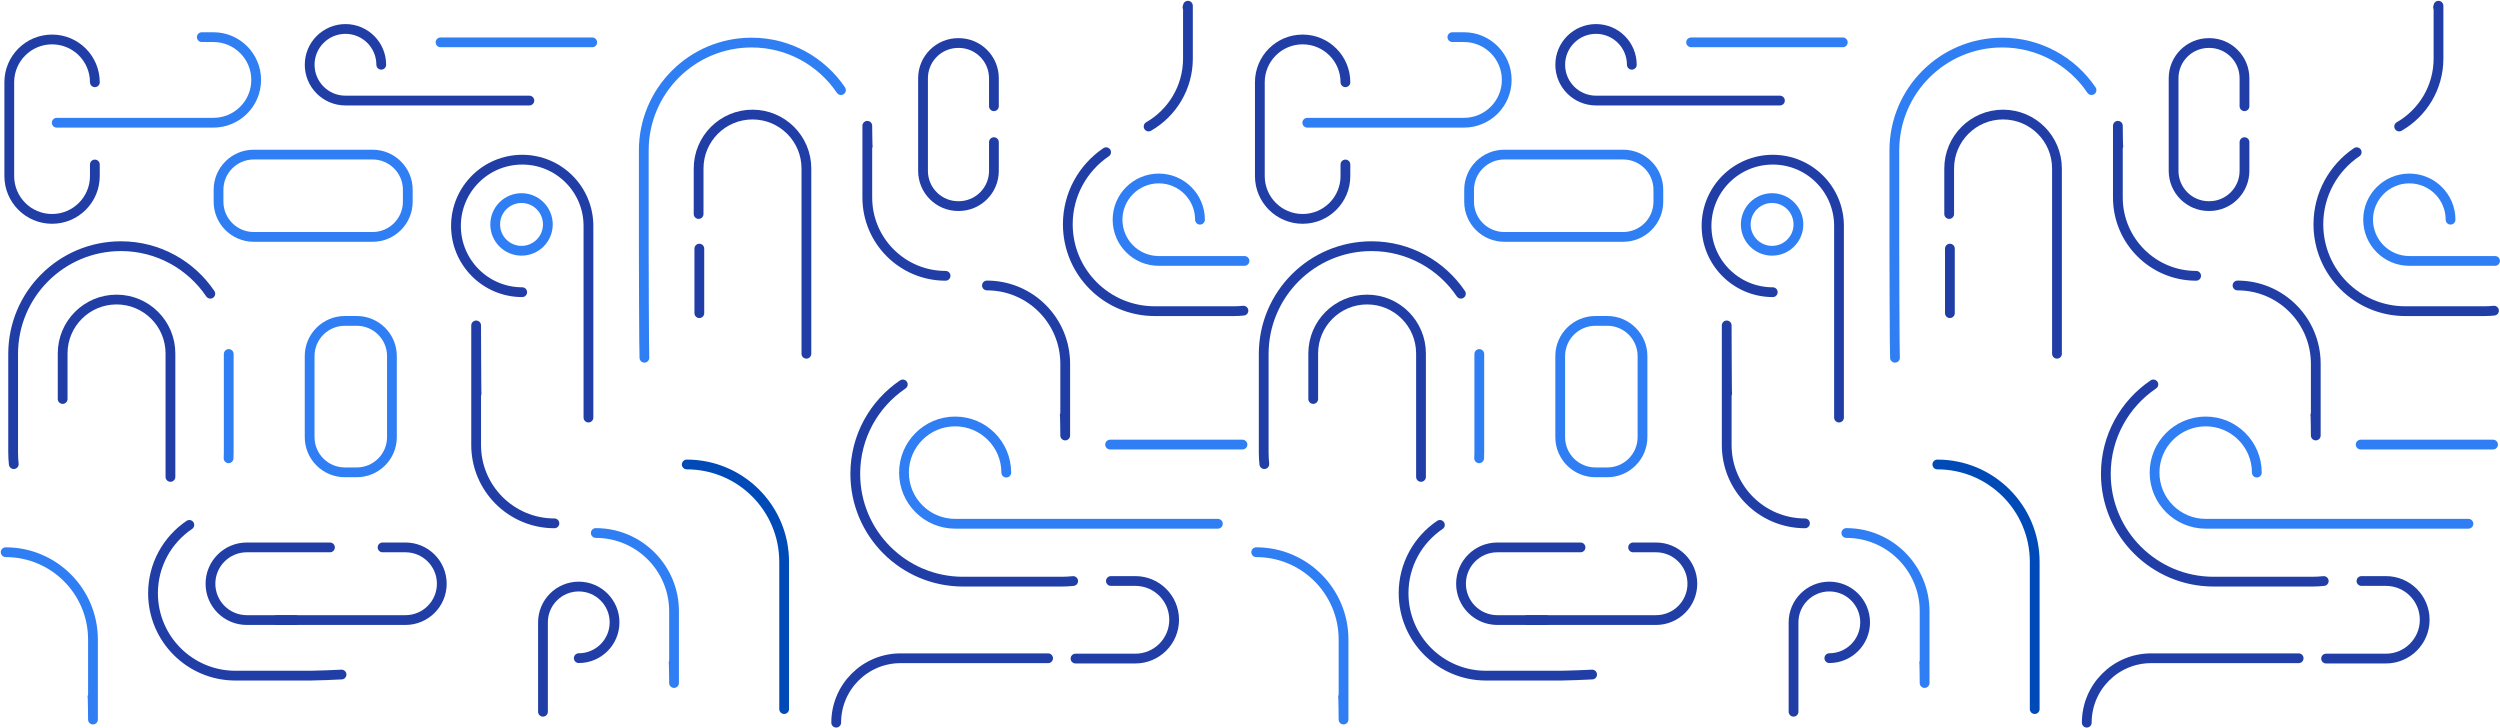 <svg width="2209" height="643" viewBox="0 0 2209 643" fill="none" xmlns="http://www.w3.org/2000/svg">
<path d="M12.162 410.11C11.8 406.73 11.612 403.299 11.612 399.821L11.612 312.793C11.612 260.177 54.254 217.524 106.856 217.524C139.732 217.524 168.719 234.187 185.836 259.528" stroke="#203EA6" stroke-width="8.638" stroke-linecap="round" stroke-linejoin="round"/>
<path d="M948.258 513.398C944.879 513.76 941.449 513.948 937.972 513.948H850.966C798.364 513.948 755.722 471.295 755.722 418.68C755.722 385.796 772.38 356.801 797.714 339.68" stroke="#203EA6" stroke-width="8.638" stroke-linecap="round" stroke-linejoin="round"/>
<path d="M421.118 347.852C420.854 350.307 420.719 285.062 420.719 287.587V393.248C420.719 431.453 451.684 462.426 489.879 462.426" stroke="#203EA6" stroke-width="8.638" stroke-linecap="round" stroke-linejoin="round"/>
<path d="M595.189 585.539C595.453 583.085 595.588 605.862 595.588 603.337V540.144C595.588 501.939 564.623 470.966 526.428 470.966" stroke="#307EF3" stroke-width="8.638" stroke-linecap="round" stroke-linejoin="round"/>
<path d="M81.705 615.727C81.999 612.991 82.149 638.396 82.149 635.582L82.149 565.09C82.149 522.473 47.61 487.922 5 487.922" stroke="#307EF3" stroke-width="8.638" stroke-linecap="round" stroke-linejoin="round"/>
<path d="M766.745 129.135C766.481 131.589 766.346 108.812 766.346 111.337V174.53C766.346 212.735 797.311 243.708 835.506 243.708" stroke="#203EA6" stroke-width="8.638" stroke-linecap="round" stroke-linejoin="round"/>
<path d="M940.821 366.822C941.086 364.367 941.221 387.144 941.221 384.619V321.426C941.221 283.221 910.256 252.248 872.061 252.248" stroke="#203EA6" stroke-width="8.638" stroke-linecap="round" stroke-linejoin="round"/>
<path d="M692.872 626.54V496.477C692.872 448.941 654.348 410.407 606.824 410.407" stroke="#004AB8" stroke-width="8.638" stroke-linecap="round" stroke-linejoin="round"/>
<path d="M1049.27 6.353C1049.53 8.808 1049.66 3.14 1049.66 5.663V51.749C1049.66 77.431 1035.68 99.843 1014.9 111.779" stroke="#203EA6" stroke-width="8.638" stroke-linecap="round" stroke-linejoin="round"/>
<path d="M202.107 312.796V399.824C202.107 401.544 202.063 403.252 201.972 404.948" stroke="#307EF3" stroke-width="8.638" stroke-linecap="round" stroke-linejoin="round"/>
<path d="M55.357 352.556L55.357 312.31C55.357 286.003 76.68 264.675 102.981 264.675C129.282 264.675 150.605 286.003 150.605 312.31V421.399" stroke="#203EA6" stroke-width="8.638" stroke-linecap="round" stroke-linejoin="round"/>
<path d="M569.397 316.103C569.036 312.723 568.848 223.387 568.848 219.912V132.884C568.848 80.268 611.49 37.615 664.092 37.615C696.967 37.615 725.955 54.278 743.072 79.618" stroke="#307EF3" stroke-width="8.638" stroke-linecap="round" stroke-linejoin="round"/>
<path d="M617.291 189.106V148.861C617.291 122.553 638.613 101.226 664.914 101.226C691.216 101.226 712.538 122.553 712.538 148.861V312.576" stroke="#203EA6" stroke-width="8.638" stroke-linecap="round" stroke-linejoin="round"/>
<path d="M301.789 596.023C299.205 596.299 277.159 596.996 274.502 596.996H208.001C167.796 596.996 135.202 564.394 135.202 524.178C135.202 499.043 147.934 476.884 167.299 463.799" stroke="#203EA6" stroke-width="8.638" stroke-linecap="round" stroke-linejoin="round"/>
<path d="M260.905 547.885H218.058C200.333 547.885 185.964 533.512 185.964 515.783C185.964 498.053 200.333 483.681 218.058 483.681H291.559" stroke="#203EA6" stroke-width="8.638" stroke-linecap="round" stroke-linejoin="round"/>
<path d="M338.021 483.681H358.274C375.999 483.681 390.368 498.053 390.368 515.783C390.368 533.512 375.999 547.885 358.274 547.885H244.673" stroke="#203EA6" stroke-width="8.638" stroke-linecap="round" stroke-linejoin="round"/>
<path d="M738.869 638.551C738.869 607.117 764.347 581.632 795.774 581.632H926.092" stroke="#203EA6" stroke-width="8.638" stroke-linecap="round" stroke-linejoin="round"/>
<path d="M981.585 513.371H1003.21C1022.13 513.371 1037.47 528.717 1037.47 547.643C1037.47 566.572 1022.13 581.914 1003.21 581.914H950.329" stroke="#203EA6" stroke-width="8.638" stroke-linecap="round" stroke-linejoin="round"/>
<path d="M329.229 136.602H224.192C207.019 136.602 193.098 150.527 193.098 167.704V178.225C193.098 195.403 207.019 209.328 224.192 209.328H329.229C346.402 209.328 360.324 195.403 360.324 178.225V167.704C360.324 150.527 346.402 136.602 329.229 136.602Z" stroke="#307EF3" stroke-width="8.638" stroke-linecap="round" stroke-linejoin="round"/>
<path d="M878.22 125.604V151.007C878.22 168.184 864.298 182.109 847.125 182.109H846.682C829.509 182.109 815.587 168.184 815.587 151.007V69.12C815.587 51.943 829.509 38.018 846.682 38.018H847.125C864.298 38.018 878.22 51.943 878.22 69.12V93.864" stroke="#203EA6" stroke-width="8.638" stroke-linecap="round" stroke-linejoin="round"/>
<path d="M273.603 386.245V314.639C273.603 297.462 287.525 283.536 304.697 283.536H315.213C332.385 283.536 346.308 297.462 346.308 314.639V386.245C346.308 403.422 332.385 417.348 315.213 417.348H304.697C287.525 417.348 273.603 403.422 273.603 386.245Z" stroke="#307EF3" stroke-width="8.638" stroke-linecap="round" stroke-linejoin="round"/>
<path d="M511.397 581.544C528.864 581.544 543.024 567.38 543.024 549.909C543.024 532.438 528.864 518.274 511.397 518.274C493.931 518.274 479.771 532.438 479.771 549.909V628.891" stroke="#203EA6" stroke-width="8.638" stroke-linecap="round" stroke-linejoin="round"/>
<path d="M889.14 417.598C889.14 392.637 868.908 372.399 843.953 372.399C818.998 372.399 798.766 392.637 798.766 417.598C798.766 442.559 818.998 462.797 843.953 462.797H1076.12" stroke="#307EF3" stroke-width="8.638" stroke-linecap="round" stroke-linejoin="round"/>
<path d="M1098.7 274.5C1095.98 274.791 1093.21 274.944 1090.41 274.944H1020.29C977.891 274.944 943.522 240.566 943.522 198.157C943.522 171.653 956.948 148.285 977.368 134.485" stroke="#203EA6" stroke-width="8.638" stroke-linecap="round" stroke-linejoin="round"/>
<path d="M1060.31 194.127C1060.31 174.007 1044.01 157.697 1023.89 157.697C1003.78 157.697 987.473 174.007 987.473 194.127C987.473 214.246 1003.78 230.556 1023.89 230.556H1099.63" stroke="#307EF3" stroke-width="8.638" stroke-linecap="round" stroke-linejoin="round"/>
<path d="M83.813 145.342L83.813 155.59C83.813 176.477 66.887 193.407 46.005 193.407C25.124 193.407 8.198 176.477 8.198 155.59L8.198 72.68C8.198 51.793 25.124 34.863 46.005 34.863C66.887 34.863 83.813 51.793 83.813 72.68" stroke="#203EA6" stroke-width="8.638" stroke-linecap="round" stroke-linejoin="round"/>
<path d="M178.302 32.809H188.547C209.429 32.809 226.354 49.739 226.354 70.626C226.354 91.512 209.429 108.442 188.547 108.442L50.111 108.442" stroke="#307EF3" stroke-width="8.638" stroke-linecap="round" stroke-linejoin="round"/>
<path d="M461.424 258.178C429.101 258.178 402.894 231.967 402.894 199.633C402.894 167.299 429.098 141.088 461.424 141.088C493.75 141.088 519.954 167.299 519.954 199.633V368.962" stroke="#203EA6" stroke-width="8.638" stroke-linecap="round" stroke-linejoin="round"/>
<path d="M460.821 221.572C473.67 221.572 484.086 211.154 484.086 198.301C484.086 185.449 473.67 175.03 460.821 175.03C447.972 175.03 437.556 185.449 437.556 198.301C437.556 211.154 447.972 221.572 460.821 221.572Z" stroke="#307EF3" stroke-width="8.638" stroke-linecap="round" stroke-linejoin="round"/>
<path d="M617.931 219.679V276.71" stroke="#203EA6" stroke-width="8.638" stroke-linecap="round" stroke-linejoin="round"/>
<path d="M980.891 392.83H1097.86" stroke="#307EF3" stroke-width="8.638" stroke-linecap="round" stroke-linejoin="round"/>
<path d="M389.271 37.415L523.289 37.415" stroke="#307EF3" stroke-width="8.638" stroke-linecap="round" stroke-linejoin="round"/>
<path d="M336.876 57.222C336.876 39.752 322.716 25.588 305.25 25.588C287.783 25.588 273.623 39.752 273.623 57.222C273.623 74.693 287.783 88.857 305.25 88.857L467.75 88.857" stroke="#203EA6" stroke-width="8.638" stroke-linecap="round" stroke-linejoin="round"/>
<path d="M1117.16 410.11C1116.8 406.73 1116.61 403.299 1116.61 399.821V312.793C1116.61 260.177 1159.25 217.524 1211.86 217.524C1244.73 217.524 1273.72 234.187 1290.84 259.528" stroke="#203EA6" stroke-width="8.638" stroke-linecap="round" stroke-linejoin="round"/>
<path d="M2053.26 513.398C2049.88 513.76 2046.45 513.948 2042.97 513.948H1955.97C1903.36 513.948 1860.72 471.295 1860.72 418.68C1860.72 385.796 1877.38 356.801 1902.71 339.68" stroke="#203EA6" stroke-width="8.638" stroke-linecap="round" stroke-linejoin="round"/>
<path d="M1526.12 347.852C1525.85 350.307 1525.72 285.062 1525.72 287.587V393.248C1525.72 431.453 1556.68 462.426 1594.88 462.426" stroke="#203EA6" stroke-width="8.638" stroke-linecap="round" stroke-linejoin="round"/>
<path d="M1700.19 585.539C1700.45 583.085 1700.59 605.862 1700.59 603.337V540.144C1700.59 501.939 1669.62 470.966 1631.43 470.966" stroke="#307EF3" stroke-width="8.638" stroke-linecap="round" stroke-linejoin="round"/>
<path d="M1186.7 615.727C1187 612.991 1187.15 638.396 1187.15 635.582V565.09C1187.15 522.473 1152.61 487.922 1110 487.922" stroke="#307EF3" stroke-width="8.638" stroke-linecap="round" stroke-linejoin="round"/>
<path d="M1871.75 129.135C1871.48 131.589 1871.35 108.812 1871.35 111.337V174.53C1871.35 212.735 1902.31 243.708 1940.51 243.708" stroke="#203EA6" stroke-width="8.638" stroke-linecap="round" stroke-linejoin="round"/>
<path d="M2045.82 366.822C2046.09 364.367 2046.22 387.144 2046.22 384.619V321.426C2046.22 283.221 2015.26 252.248 1977.06 252.248" stroke="#203EA6" stroke-width="8.638" stroke-linecap="round" stroke-linejoin="round"/>
<path d="M1797.87 626.54V496.477C1797.87 448.941 1759.35 410.407 1711.82 410.407" stroke="#004AB8" stroke-width="8.638" stroke-linecap="round" stroke-linejoin="round"/>
<path d="M2154.27 6.353C2154.53 8.808 2154.66 3.14 2154.66 5.663V51.749C2154.66 77.431 2140.68 99.843 2119.9 111.779" stroke="#203EA6" stroke-width="8.638" stroke-linecap="round" stroke-linejoin="round"/>
<path d="M1307.11 312.796V399.824C1307.11 401.544 1307.06 403.252 1306.97 404.948" stroke="#307EF3" stroke-width="8.638" stroke-linecap="round" stroke-linejoin="round"/>
<path d="M1160.36 352.556V312.31C1160.36 286.003 1181.68 264.675 1207.98 264.675C1234.28 264.675 1255.6 286.003 1255.6 312.31V421.399" stroke="#203EA6" stroke-width="8.638" stroke-linecap="round" stroke-linejoin="round"/>
<path d="M1674.4 316.103C1674.04 312.723 1673.85 223.387 1673.85 219.912V132.884C1673.85 80.268 1716.49 37.615 1769.09 37.615C1801.97 37.615 1830.95 54.278 1848.07 79.618" stroke="#307EF3" stroke-width="8.638" stroke-linecap="round" stroke-linejoin="round"/>
<path d="M1722.29 189.106V148.861C1722.29 122.553 1743.61 101.226 1769.91 101.226C1796.22 101.226 1817.54 122.553 1817.54 148.861V312.576" stroke="#203EA6" stroke-width="8.638" stroke-linecap="round" stroke-linejoin="round"/>
<path d="M1406.79 596.023C1404.21 596.299 1382.16 596.996 1379.5 596.996H1313C1272.8 596.996 1240.2 564.394 1240.2 524.178C1240.2 499.043 1252.93 476.884 1272.3 463.799" stroke="#203EA6" stroke-width="8.638" stroke-linecap="round" stroke-linejoin="round"/>
<path d="M1365.91 547.885H1323.06C1305.33 547.885 1290.96 533.512 1290.96 515.783C1290.96 498.053 1305.33 483.681 1323.06 483.681H1396.56" stroke="#203EA6" stroke-width="8.638" stroke-linecap="round" stroke-linejoin="round"/>
<path d="M1443.02 483.681H1463.27C1481 483.681 1495.37 498.053 1495.37 515.783C1495.37 533.512 1481 547.885 1463.27 547.885H1349.67" stroke="#203EA6" stroke-width="8.638" stroke-linecap="round" stroke-linejoin="round"/>
<path d="M1843.87 638.551C1843.87 607.117 1869.35 581.632 1900.77 581.632H2031.09" stroke="#203EA6" stroke-width="8.638" stroke-linecap="round" stroke-linejoin="round"/>
<path d="M2086.59 513.371H2108.21C2127.13 513.371 2142.47 528.717 2142.47 547.643C2142.47 566.572 2127.13 581.914 2108.21 581.914H2055.33" stroke="#203EA6" stroke-width="8.638" stroke-linecap="round" stroke-linejoin="round"/>
<path d="M1434.23 136.602H1329.19C1312.02 136.602 1298.1 150.527 1298.1 167.704V178.225C1298.1 195.403 1312.02 209.328 1329.19 209.328H1434.23C1451.4 209.328 1465.32 195.403 1465.32 178.225V167.704C1465.32 150.527 1451.4 136.602 1434.23 136.602Z" stroke="#307EF3" stroke-width="8.638" stroke-linecap="round" stroke-linejoin="round"/>
<path d="M1983.22 125.604V151.007C1983.22 168.184 1969.3 182.109 1952.13 182.109H1951.68C1934.51 182.109 1920.59 168.184 1920.59 151.007V69.12C1920.59 51.943 1934.51 38.018 1951.68 38.018H1952.13C1969.3 38.018 1983.22 51.943 1983.22 69.12V93.864" stroke="#203EA6" stroke-width="8.638" stroke-linecap="round" stroke-linejoin="round"/>
<path d="M1378.6 386.245V314.639C1378.6 297.462 1392.52 283.536 1409.7 283.536H1420.21C1437.39 283.536 1451.31 297.462 1451.31 314.639V386.245C1451.31 403.422 1437.39 417.348 1420.21 417.348H1409.7C1392.52 417.348 1378.6 403.422 1378.6 386.245Z" stroke="#307EF3" stroke-width="8.638" stroke-linecap="round" stroke-linejoin="round"/>
<path d="M1616.4 581.544C1633.86 581.544 1648.02 567.38 1648.02 549.909C1648.02 532.438 1633.86 518.274 1616.4 518.274C1598.93 518.274 1584.77 532.438 1584.77 549.909V628.891" stroke="#203EA6" stroke-width="8.638" stroke-linecap="round" stroke-linejoin="round"/>
<path d="M1994.14 417.598C1994.14 392.637 1973.91 372.399 1948.95 372.399C1924 372.399 1903.77 392.637 1903.77 417.598C1903.77 442.559 1924 462.797 1948.95 462.797H2181.12" stroke="#307EF3" stroke-width="8.638" stroke-linecap="round" stroke-linejoin="round"/>
<path d="M2203.7 274.5C2200.98 274.791 2198.21 274.944 2195.41 274.944H2125.29C2082.89 274.944 2048.52 240.566 2048.52 198.157C2048.52 171.653 2061.95 148.285 2082.37 134.485" stroke="#203EA6" stroke-width="8.638" stroke-linecap="round" stroke-linejoin="round"/>
<path d="M2165.31 194.126C2165.31 174.007 2149.01 157.697 2128.89 157.697C2108.78 157.697 2092.47 174.007 2092.47 194.126C2092.47 214.246 2108.78 230.556 2128.89 230.556H2204.63" stroke="#307EF3" stroke-width="8.638" stroke-linecap="round" stroke-linejoin="round"/>
<path d="M1188.81 145.342V155.59C1188.81 176.477 1171.89 193.407 1151.01 193.407C1130.12 193.407 1113.2 176.477 1113.2 155.59V72.68C1113.2 51.793 1130.12 34.863 1151.01 34.863C1171.89 34.863 1188.81 51.793 1188.81 72.68" stroke="#203EA6" stroke-width="8.638" stroke-linecap="round" stroke-linejoin="round"/>
<path d="M1283.3 32.809H1293.55C1314.43 32.809 1331.35 49.739 1331.35 70.626C1331.35 91.512 1314.43 108.442 1293.55 108.442L1155.11 108.442" stroke="#307EF3" stroke-width="8.638" stroke-linecap="round" stroke-linejoin="round"/>
<path d="M1566.42 258.178C1534.1 258.178 1507.89 231.967 1507.89 199.633C1507.89 167.299 1534.1 141.088 1566.42 141.088C1598.75 141.088 1624.95 167.299 1624.95 199.633V368.962" stroke="#203EA6" stroke-width="8.638" stroke-linecap="round" stroke-linejoin="round"/>
<path d="M1565.82 221.572C1578.67 221.572 1589.09 211.154 1589.09 198.301C1589.09 185.449 1578.67 175.03 1565.82 175.03C1552.97 175.03 1542.56 185.449 1542.56 198.301C1542.56 211.154 1552.97 221.572 1565.82 221.572Z" stroke="#307EF3" stroke-width="8.638" stroke-linecap="round" stroke-linejoin="round"/>
<path d="M1722.93 219.679V276.71" stroke="#203EA6" stroke-width="8.638" stroke-linecap="round" stroke-linejoin="round"/>
<path d="M2085.89 392.83H2202.86" stroke="#307EF3" stroke-width="8.638" stroke-linecap="round" stroke-linejoin="round"/>
<path d="M1494.27 37.415L1628.29 37.415" stroke="#307EF3" stroke-width="8.638" stroke-linecap="round" stroke-linejoin="round"/>
<path d="M1441.88 57.222C1441.88 39.752 1427.72 25.588 1410.25 25.588C1392.78 25.588 1378.62 39.752 1378.62 57.222C1378.62 74.693 1392.78 88.857 1410.25 88.857L1572.75 88.857" stroke="#203EA6" stroke-width="8.638" stroke-linecap="round" stroke-linejoin="round"/>
</svg>
